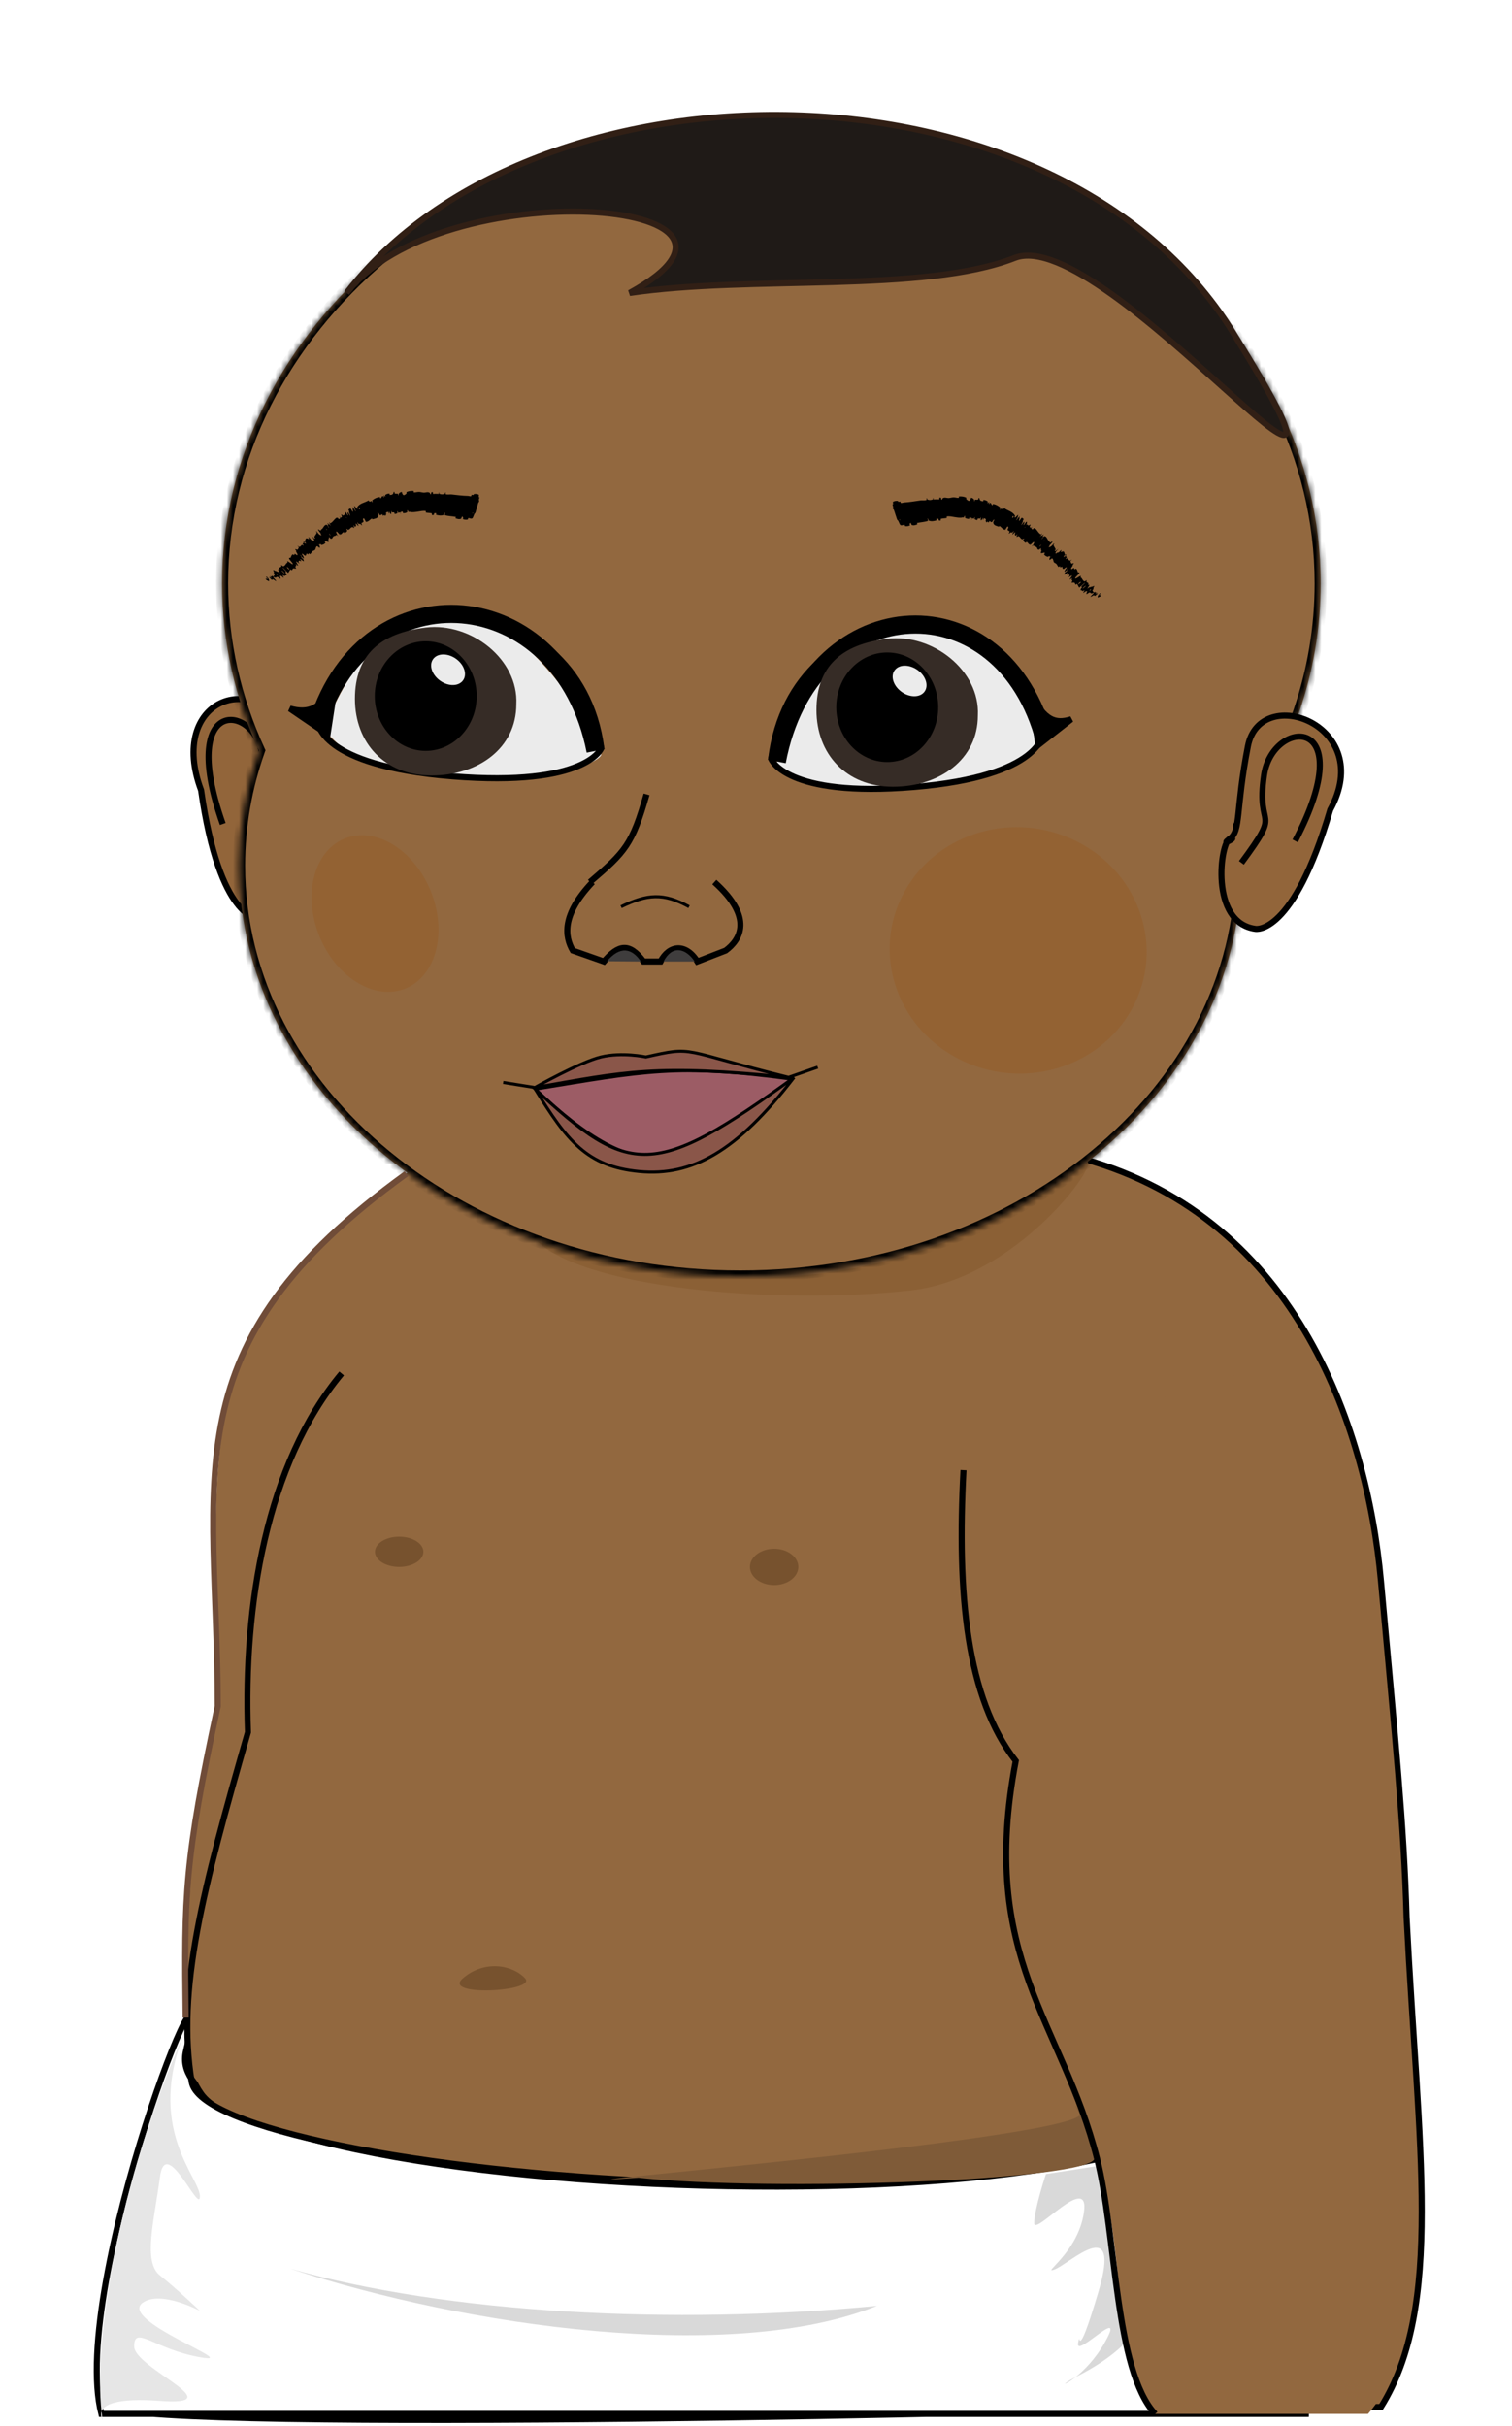 <svg width="250" height="401" viewBox="0 0 250 401" fill="none" xmlns="http://www.w3.org/2000/svg">
<path d="M228.334 261.328C225.977 235.336 213.826 200.212 177.419 191.104L162.805 187L79.832 191.104L77.004 192.928C77.004 192.928 56.261 197.488 50.132 218.008C44.003 238.528 42.589 277.288 42.589 277.288C38.346 300.544 19.235 391.03 18.074 397.861C26.548 402.266 181.419 398.626 193.448 397.861H222.111H228.334C238.706 381.256 234.522 355.26 232.577 316.96C232.145 301.542 230.691 287.32 228.334 261.328Z" fill="#92683F" stroke="black"/>
<path d="M179.7 192C177.464 191.875 145.51 224.972 88.2 204.5C95.32 212.928 128.195 215.788 150.607 213.292C168.141 211.34 181.936 192.125 179.7 192Z" fill="#8B6035"/>
<path d="M42.5 219C54.5 199 72.5 191 72.5 191L85.246 199.695L32.278 346.695C29.5 332.5 31.201 300.295 35 287C38.8 273.705 30.5 239 42.5 219Z" fill="#92683F"/>
<path d="M16.758 399C11.342 377.737 36.937 313.073 30.749 339.064C24.561 365.056 207.438 371.092 202.771 342.725C198.104 314.358 217.359 360.901 215.923 399H16.758Z" fill="white" stroke="black"/>
<path d="M40.996 282.898C40.979 268.654 38.215 248.674 50.68 225.112L192.129 227.681C208.123 258.5 201.153 270.913 201.153 278.189C218.619 344.536 228.116 345.82 201.153 352.669C149.145 368.506 43.183 359.089 33.686 345.82C24.189 332.551 41.013 297.142 40.996 282.898Z" fill="#92683F"/>
<path d="M56.49 227.027C43.995 242.008 40.237 265.514 40.996 286.322C33.499 312.433 29.188 328.698 31.687 344.108C34.187 359.517 179.633 372.787 214.12 344.108" stroke="black"/>
<path d="M76.531 327C80.131 323.91 84.759 324.793 86.816 327C88.873 329.207 72.932 330.09 76.531 327Z" fill="#77522E"/>
<g filter="url(#filter0_f_324_2468)">
<ellipse cx="66" cy="256.5" rx="4" ry="2.5" fill="#77522E"/>
</g>
<g filter="url(#filter1_f_324_2468)">
<ellipse cx="128" cy="259" rx="4" ry="3" fill="#77522E"/>
</g>
<path d="M171 367.462C171 365.209 172.935 359.352 172.935 359.352L181.645 358L186 387.288C186 387.288 183.581 389.991 178.258 392.695C178.119 392.765 177.988 392.833 177.864 392.898C175.143 394.325 175.961 394.409 177.864 392.898C179.196 391.84 181.06 389.999 182.613 387.288C186.484 380.529 177.774 389.991 178.258 387.288C178.742 384.584 177.775 391.793 181.645 378.727C185.516 365.66 176.806 374.221 174.387 375.122C171.968 376.023 178.258 372.419 179.226 365.66C180.193 358.901 171 369.715 171 367.462Z" fill="#D9D9D9"/>
<path d="M178.603 349.194C178.682 349.316 178.673 349.441 178.581 349.569C179.529 351.474 181 354.682 181 356.687C181 360.434 127.332 362.311 105.577 359.965C79.171 361.773 175.504 353.875 178.581 349.569C177.758 347.913 177.329 347.24 178.603 349.194Z" fill="#7F5B38"/>
<path d="M16.784 398.591C15.512 387.331 19.209 361.354 30.7 335.5C23.849 351.738 33.055 359.887 33.055 363.042C33.055 366.197 27.383 352.676 26.437 359.887C25.491 367.099 23.601 373.859 26.437 376.113C29.273 378.366 33.055 381.972 33.055 381.972C33.055 381.972 26.603 378.504 23.601 380.62C19.402 383.579 40.619 390.986 33.055 389.634C25.491 388.282 22.183 384.225 22.183 387.831C22.183 391.437 38.728 397.746 26.437 396.845C19.15 396.311 17.18 397.519 16.784 398.591C16.841 399.09 16.907 399.56 16.983 400C16.983 400 16.512 399.328 16.784 398.591Z" fill="#E6E6E6"/>
<path d="M215.726 398C217.592 382.545 209.471 347.435 204.997 338C208.641 354.331 211.061 361.636 209.195 365.273C207.33 368.909 203.17 371.182 202.198 373.455C201.226 375.727 208.729 370.273 211.061 373.455C213.394 376.636 209.195 378.909 209.195 378.909C209.195 378.909 203.131 379.364 199.866 383C196.601 386.636 209.195 380.727 209.195 385.273C209.195 389.818 207.796 388 202.198 392.091C196.601 396.182 206.397 393 203.598 394.591C200.799 396.182 198 398 198 398H215.726Z" fill="#D1D1D1"/>
<path d="M48 375C73.901 382.408 111.234 384.378 145 381.146C120.981 390.804 77.199 384.631 48 375Z" fill="#D9D9D9"/>
<path d="M169.658 286.984C161.04 271.718 159.927 261.114 161.741 240.312L214.831 224C225.46 261.563 230.691 282.216 230.665 320.062C230.665 361.75 239.127 383.717 226.2 399H190.7C183.004 385.735 187.066 376.25 180.835 354.047C173.086 326.435 165.24 311.585 169.658 286.984Z" fill="#92683F"/>
<path d="M159.302 243C158.226 263.505 159.783 280.64 167.947 291.07C161.704 323.721 175.631 334.151 181.395 356.826C184.622 369.523 184.276 391.744 191 399" stroke="black"/>
<path d="M33.245 130.611C27.677 115.74 42.24 110.02 48.236 122.031L51.663 139.762C51.663 146.626 50.378 151.773 42.668 151.773C42.668 151.773 36.338 152.163 33.245 130.611Z" fill="#92653A" stroke="black"/>
<path d="M36.831 136.197C28.932 113.78 43.472 116.522 43.495 126.128C43.517 135.734 39.576 130.714 45.118 140.982" stroke="black"/>
<mask id="path-19-inside-1_324_2468" fill="white">
<path d="M127.542 19.897C177.702 19.897 218.366 54.161 218.366 96.428C218.366 111.151 213.43 124.901 204.88 136.572C205.128 138.711 205.257 140.879 205.257 143.072C205.257 180.587 168.157 211 122.392 211C76.627 211 39.527 180.587 39.527 143.072C39.527 136.471 40.677 130.091 42.819 124.057C38.88 115.487 36.719 106.171 36.719 96.428C36.719 54.161 77.382 19.897 127.542 19.897Z"/>
</mask>
<path d="M127.542 19.897C177.702 19.897 218.366 54.161 218.366 96.428C218.366 111.151 213.43 124.901 204.88 136.572C205.128 138.711 205.257 140.879 205.257 143.072C205.257 180.587 168.157 211 122.392 211C76.627 211 39.527 180.587 39.527 143.072C39.527 136.471 40.677 130.091 42.819 124.057C38.88 115.487 36.719 106.171 36.719 96.428C36.719 54.161 77.382 19.897 127.542 19.897Z" fill="#92683F"/>
<path d="M127.542 19.897V18.897V19.897ZM218.366 96.428H219.366V96.428L218.366 96.428ZM204.88 136.572L204.073 135.981L203.841 136.297L203.886 136.687L204.88 136.572ZM205.257 143.072H206.257V143.072L205.257 143.072ZM122.392 211V212V211ZM39.527 143.072L38.527 143.072V143.072H39.527ZM42.819 124.057L43.762 124.392L43.898 124.009L43.728 123.64L42.819 124.057ZM36.719 96.428L35.719 96.428V96.428H36.719ZM127.542 19.897V20.897C177.317 20.897 217.366 54.867 217.366 96.428L218.366 96.428L219.366 96.428C219.366 53.456 178.087 18.897 127.542 18.897V19.897ZM218.366 96.428H217.366C217.366 110.92 212.509 124.466 204.073 135.981L204.88 136.572L205.686 137.163C214.351 125.336 219.366 111.382 219.366 96.428H218.366ZM204.88 136.572L203.886 136.687C204.13 138.789 204.257 140.919 204.257 143.072L205.257 143.072L206.257 143.072C206.257 140.84 206.125 138.634 205.873 136.457L204.88 136.572ZM205.257 143.072H204.257C204.257 179.858 167.8 210 122.392 210V211V212C168.515 212 206.257 181.316 206.257 143.072H205.257ZM122.392 211V210C76.985 210 40.527 179.858 40.527 143.072H39.527H38.527C38.527 181.316 76.27 212 122.392 212V211ZM39.527 143.072L40.527 143.072C40.527 136.589 41.657 130.322 43.762 124.392L42.819 124.057L41.877 123.723C39.698 129.861 38.527 136.354 38.527 143.072L39.527 143.072ZM42.819 124.057L43.728 123.64C39.847 115.195 37.719 106.02 37.719 96.428H36.719H35.719C35.719 106.321 37.914 115.78 41.911 124.475L42.819 124.057ZM36.719 96.428L37.719 96.428C37.719 54.867 77.767 20.897 127.542 20.897V19.897V18.897C76.997 18.897 35.719 53.456 35.719 96.428L36.719 96.428Z" fill="black" mask="url(#path-19-inside-1_324_2468)"/>
<path d="M102.693 149.874C107.05 147.774 109.681 147.545 113.928 149.874" stroke="black" stroke-width="0.5"/>
<path d="M203.816 54.864C174.849 8.144 88.156 8.209 57.318 48.427C72.77 28.357 132.66 32.751 104.097 48.427C124.017 45.452 152.786 48.524 167.767 42.637C182.748 36.75 232.782 101.584 203.816 54.864Z" fill="#1F1A17" stroke="#311F15"/>
<path d="M172.009 122.058C150.176 76.145 127.533 124.475 128.47 126.408C129.406 128.341 139.209 131.398 150.913 129.948C162.617 128.498 167.973 127.229 172.009 122.058Z" fill="#EBEBEB"/>
<path d="M53.536 120.456C73.198 73.846 100.169 123.348 99.386 124.841C98.603 126.334 90.302 129.337 76.475 128.64C62.649 127.944 57.785 125.669 53.536 120.456Z" fill="#EBEBEB"/>
<path d="M172.449 121.141C168.259 95.736 130.933 97.525 127.505 125.435C127.505 125.435 129.79 131.876 151.12 130.087C172.449 128.298 172.449 121.141 172.449 121.141Z" stroke="black"/>
<path d="M219.949 133.849C227.603 119.872 208.393 112.821 206.338 123.335C204.284 133.849 205.22 137.283 203.347 138.641C201.799 139.074 199.938 152.5 207.573 153.537C207.573 153.537 213.785 154.775 219.949 133.849Z" fill="#92653A"/>
<path d="M203.347 138.641C201.799 139.074 199.938 152.5 207.573 153.537C207.573 153.537 213.785 154.775 219.949 133.849C227.603 119.872 208.393 112.821 206.338 123.335C204.284 133.849 205.22 137.283 203.347 138.641ZM203.347 138.641C204.896 138.209 201.475 140 203.347 138.641Z" stroke="black"/>
<path d="M128.442 125.872C133.799 97.636 164.795 95.491 172.449 121.226" stroke="black" stroke-width="3"/>
<path d="M177.13 118.886C174.418 119.751 172.696 118.956 170.576 115.004L171.668 123.155L177.13 118.886Z" fill="black" stroke="black"/>
<path d="M52.599 119.381C56.963 93.975 95.845 95.765 99.415 123.675C99.415 123.675 97.035 130.116 74.817 128.327C52.599 126.537 52.599 119.381 52.599 119.381Z" stroke="black"/>
<path d="M98.479 124.112C92.894 95.875 60.578 93.731 52.599 119.465" stroke="black" stroke-width="3"/>
<path d="M58.685 115.508C58.685 122.761 63.569 128.188 71.326 128.188C79.082 128.188 85.371 123.667 85.371 116.414C85.748 108.978 77.88 102.828 70.389 103.734C62.899 104.64 58.685 108.255 58.685 115.508Z" fill="#362C26"/>
<ellipse cx="8.427" cy="9.057" rx="8.427" ry="9.057" transform="matrix(-1 0 0 1 78.816 105.998)" fill="black"/>
<path d="M47.917 117.125C51.017 117.99 52.985 117.196 55.408 113.244L54.16 121.395L47.917 117.125Z" fill="black" stroke="black"/>
<ellipse cx="2.264" cy="3.018" rx="2.264" ry="3.018" transform="matrix(-0.742 0.67 0.742 0.67 73.524 107.167)" fill="#EBEBEB"/>
<path d="M134.996 117.359C134.996 124.612 139.879 130.039 147.636 130.039C155.393 130.039 161.681 125.518 161.681 118.265C162.058 110.829 154.19 104.679 146.7 105.585C139.209 106.491 134.996 110.106 134.996 117.359Z" fill="#362C26"/>
<ellipse cx="8.427" cy="9.057" rx="8.427" ry="9.057" transform="matrix(-1 0 0 1 155.127 107.849)" fill="black"/>
<ellipse cx="2.264" cy="3.018" rx="2.264" ry="3.018" transform="matrix(-0.742 0.67 0.742 0.67 149.834 109.018)" fill="#EBEBEB"/>
<path d="M147.673 82.942C147.871 82.806 148.179 82.778 148.423 82.799C148.499 82.805 148.506 82.942 148.561 82.952C148.668 82.972 148.736 82.882 148.847 82.911C148.884 82.921 148.909 83.133 148.946 83.14C149.149 83.173 149.296 83.07 149.485 83.059C150.411 83.005 151.297 82.838 152.207 82.715C152.513 82.673 152.916 82.776 153.202 82.63C153.235 82.613 153.176 82.437 153.179 82.421C153.238 82.171 153.279 82.542 153.358 82.576C153.679 82.708 153.99 82.666 154.244 82.548C154.352 82.498 154.174 82.157 154.325 82.34C154.335 82.352 154.34 82.549 154.375 82.565C154.452 82.599 154.583 82.541 154.641 82.547C154.753 82.56 154.771 82.555 154.872 82.542C155.011 82.525 155.189 82.597 155.33 82.532C155.36 82.518 155.291 82.325 155.336 82.284C155.383 82.244 155.518 82.243 155.571 82.284C155.622 82.325 155.623 82.484 155.635 82.519C155.739 82.813 155.843 82.375 155.862 82.362C156.212 82.142 156.546 82.352 156.893 82.326C157.156 82.306 157.432 82.211 157.683 82.213C157.985 82.216 158.24 82.32 158.529 82.303C158.56 82.301 158.525 82.065 158.563 82.063C158.965 82.037 159.37 82.078 159.757 82.263C159.796 82.282 159.731 82.485 159.768 82.516C160.002 82.702 160.326 83.143 160.568 82.264C160.73 82.317 160.927 82.378 161.048 82.579C161.125 82.707 161.003 82.918 161.131 82.839C161.159 82.821 161.154 82.621 161.196 82.61C161.371 82.562 161.54 82.655 161.72 82.583C161.757 82.568 161.779 82.392 161.794 82.362C161.919 82.122 161.975 82.567 161.997 82.602C162.169 82.871 162.342 82.814 162.542 82.865C162.589 82.877 162.586 82.632 162.632 82.635C162.876 82.656 163.111 82.735 163.31 82.898C163.354 82.934 163.255 83.118 163.273 83.145C163.353 83.264 163.478 82.902 163.557 83.01C163.574 83.032 163.515 83.196 163.513 83.215C163.491 83.519 163.661 83.128 163.679 83.123C163.913 83.059 163.906 83.519 164.108 83.519C164.133 83.518 164.15 83.293 164.216 83.305C164.658 83.385 165.075 83.601 165.413 83.926C165.466 83.977 165.359 84.111 165.356 84.132C165.3 84.451 165.501 84.074 165.528 84.068C165.736 84.029 165.736 84.417 166.046 83.999C166.646 84.453 167.431 84.527 167.842 85.274C167.848 85.283 167.732 85.459 167.743 85.476C167.873 85.683 167.995 85.378 168.32 85.105C168.402 85.037 168.259 85.509 168.25 85.544C168.215 85.675 168.027 85.926 168.025 85.954C168.009 86.173 168.515 85.275 168.634 85.344C168.636 85.348 168.525 85.502 168.525 85.524C168.525 85.593 168.594 85.546 168.59 85.62C168.582 85.791 168.344 86.233 168.594 86.043C168.627 86.019 168.911 85.507 168.998 85.593C169.032 85.627 169.217 85.73 169.247 85.794C169.277 85.858 169.142 85.995 169.141 86.004C169.142 86.299 169.036 86.355 168.903 86.708C168.771 87.059 169.226 86.31 169.306 86.245C169.386 86.18 169.373 86.417 169.358 86.492C169.343 86.568 169.247 86.648 169.246 86.696C169.242 87.009 169.547 86.373 169.67 86.288C169.96 86.084 169.683 86.681 169.744 86.799C169.761 86.831 169.822 86.694 169.853 86.698C169.976 86.717 169.917 86.923 170.129 86.843C170.163 86.83 170.473 86.569 170.365 86.844C170.349 86.883 170.234 87 170.253 87.058C170.281 87.144 170.367 87.248 170.463 87.25C170.533 87.251 170.634 86.995 170.646 87.106C170.65 87.154 170.512 87.247 170.526 87.327C170.541 87.407 170.666 87.489 170.715 87.518C170.764 87.547 170.859 87.366 170.87 87.357C170.939 87.311 171.086 87.298 171.094 87.304C171.511 87.581 171.671 88.135 172.111 88.342C172.146 88.359 172.26 88.177 172.266 88.177C172.424 88.189 171.989 88.568 171.941 88.772C172.202 88.427 172.194 88.521 172.295 88.542C172.344 88.552 172.431 88.406 172.445 88.395C172.657 88.239 172.486 88.524 172.452 88.583C172.33 88.803 172.551 88.606 172.47 88.753C172.389 88.899 172.182 89.044 172.252 89.098C172.369 88.994 172.575 88.638 172.669 88.631C173.027 88.602 173.172 89.14 173.305 89.298C173.437 89.454 173.505 89.476 173.558 89.596C173.653 89.813 173.792 89.535 173.984 89.521C174.172 89.503 173.635 90.016 173.544 90.148C173.452 90.279 173.575 90.169 173.534 90.25C173.493 90.33 173.386 90.379 173.403 90.438C173.42 90.497 173.716 90.382 173.841 90.27C174.106 90.034 174.302 89.715 174.322 89.907C174.323 89.918 174.174 90.045 174.184 90.081C174.269 90.358 174.456 90.541 174.553 90.81C174.566 90.847 174.396 90.985 174.402 91.009C174.463 91.253 174.657 90.936 175.015 90.715C174.629 91.093 174.449 91.376 174.559 91.483C174.625 91.548 174.775 91.365 174.932 91.286C174.98 91.262 174.917 91.425 175.002 91.353C175.28 91.117 175.512 90.778 175.519 91.008C175.519 91.018 175.367 91.147 175.376 91.172C175.438 91.339 175.713 91.078 175.871 91.166C175.995 91.235 176.011 91.571 176.098 91.709C175.674 92.142 175.871 92.14 176.205 91.883C176.263 91.964 176.356 92.022 176.384 92.13C176.393 92.167 176.254 92.277 176.244 92.293C176.08 92.549 176.397 92.291 176.423 92.295C176.698 92.349 176.614 92.702 176.987 92.65C177.001 92.648 177.309 92.362 177.134 92.621C177.121 92.639 176.932 92.72 176.997 92.806C177.062 92.893 177.041 93.195 177.279 93.159C177.337 93.151 177.643 92.975 177.501 93.212C177.481 93.244 177.388 93.321 177.349 93.378C177.226 93.558 177.548 93.279 177.324 93.568C177.101 93.857 176.98 94.121 177.26 94.053C177.269 94.052 177.536 93.843 177.564 93.88C177.609 93.939 177.63 94.063 177.685 94.118C177.712 94.144 177.847 93.982 177.854 93.984C178.11 94.082 178.106 94.35 178.221 94.591C178.242 94.636 178.545 94.54 178.443 94.763C178.332 95.006 177.508 95.631 177.846 95.634C177.982 95.636 179.022 94.838 178.642 95.424C178.989 95.554 178.955 96.029 179.346 96.105C179.364 96.109 179.665 95.899 179.685 95.928C179.714 95.972 179.606 96.107 179.623 96.142C179.688 96.292 179.892 96.301 179.976 96.428C180.008 96.477 179.863 96.579 179.902 96.637C179.94 96.694 180.144 96.574 180.122 96.719C180.105 96.828 179.798 97.195 179.819 97.302C180.171 96.995 180.206 97.049 180.375 97.054C180.408 97.055 180.514 96.93 180.536 96.924C180.627 96.901 180.552 97.02 180.648 96.99C180.671 96.983 180.791 96.878 180.816 96.866C181.04 96.764 180.84 97.082 180.806 97.137C180.675 97.348 180.853 97.236 180.819 97.339C180.785 97.442 180.643 97.457 180.643 97.543C180.642 97.721 180.775 97.833 180.859 97.941C180.893 97.984 181.03 97.816 181.038 97.819C181.153 97.869 181.057 98.104 181.42 97.874C180.642 98.651 181.545 97.856 181.486 98.124C181.481 98.145 181.098 98.496 181.009 98.509C180.919 98.521 180.993 98.359 180.858 98.385C180.827 98.391 180.399 98.639 180.369 98.649C180.131 98.726 180.707 98.208 180.736 98.176C181.044 97.83 180.575 98.089 180.529 98.091C180.315 98.098 180.323 97.941 180.16 97.935C180.055 97.931 179.668 98.26 179.643 98.208C179.559 98.034 180.041 97.51 179.459 97.779C179.335 97.837 178.945 98.234 179.179 97.839C179.194 97.814 179.423 97.471 179.194 97.593C179.165 97.609 179.044 97.717 179.028 97.718C178.918 97.727 178.984 97.608 178.89 97.595C178.796 97.582 178.67 97.579 178.656 97.481C178.647 97.423 178.83 97.174 178.869 97.108C178.982 96.916 178.675 97.096 178.839 96.893C179.003 96.689 179.35 96.487 179.401 96.293C179.086 96.572 178.759 96.854 178.441 97.132C178.294 96.946 178.239 96.684 178.058 96.513C178.035 96.493 177.889 96.668 177.861 96.65C177.742 96.573 177.78 96.376 177.638 96.317C177.527 96.271 177.271 96.346 177.15 96.305C177.456 95.927 177.223 95.916 177.173 95.799C177.155 95.758 177.251 95.672 177.261 95.622C177.297 95.433 177.023 95.763 176.953 95.786C176.654 95.885 177.35 95.22 177.219 95.116C177.212 95.111 176.768 95.387 176.735 95.398C176.521 95.475 176.854 95.265 176.842 95.197C176.82 95.074 176.859 94.936 176.666 94.952C176.609 94.957 176.32 95.117 176.451 94.897C176.468 94.868 176.594 94.754 176.596 94.742C176.624 94.532 176.238 94.9 176.057 94.971C175.876 95.043 176.061 94.706 176.12 94.615C176.275 94.381 176.237 94.567 176.259 94.551C176.516 94.356 176.418 94.334 176.393 94.27C176.761 93.899 176.676 93.856 176.365 94.204C176.331 94.242 176.401 94.244 176.393 94.27C175.986 94.586 175.872 94.563 176.139 94.152C176.264 93.958 176.486 93.811 176.307 93.766C176.226 93.744 175.989 94.016 175.874 94.04C175.613 94.093 175.72 93.725 175.578 93.657C175.527 93.633 175.424 93.809 175.385 93.797C175.278 93.766 175.323 93.602 175.201 93.588C175.19 93.586 175.06 93.748 175.036 93.728C174.859 93.586 174.814 93.356 174.648 93.19C174.565 93.106 174.337 93.043 174.267 92.944C174.144 92.773 174.167 92.382 173.99 92.315C173.875 92.271 173.752 92.439 173.621 92.508C173.368 92.643 173.581 92.176 173.616 92.105C173.617 92.103 173.721 92.133 173.755 92.02C173.883 91.839 173.617 92.105 173.616 92.105C173.638 92.059 173.522 91.888 173.466 91.891C173.436 91.892 173.312 92.044 173.299 92.042C172.985 91.99 172.758 91.852 172.624 91.61C172.623 91.604 172.774 91.446 172.77 91.433C172.721 91.26 172.472 91.396 172.274 91.433C172.072 91.467 172.032 91.362 172.22 91.029C172.116 91.001 172.12 90.786 172.125 90.658C172.131 90.53 171.846 90.847 171.836 90.848C171.498 90.915 171.562 90.65 171.418 90.481C171.352 90.402 171.143 90.31 171.025 90.274C170.931 90.246 170.951 90.134 170.846 90.132C170.832 90.131 170.722 90.286 170.715 90.289C170.501 90.408 170.825 90.075 170.862 89.998C170.996 89.72 171.061 89.567 170.88 89.604C170.838 89.612 170.363 90.087 170.301 90.088C170.221 90.088 170.387 89.914 170.299 89.919C170.291 89.919 170.202 90.036 170.174 90.006C170.042 89.868 169.92 89.667 169.751 89.559C169.729 89.544 169.617 89.752 169.582 89.733C169.417 89.644 169.263 89.52 169.184 89.329C169.165 89.281 169.283 89.164 169.304 89.119C169.429 88.847 169.111 89.144 169.095 89.143C168.705 89.118 168.719 88.657 168.343 88.627C168.321 88.625 167.958 88.933 168.12 88.57C168.131 88.546 168.299 88.175 168.102 88.376C168.09 88.388 168.01 88.582 167.965 88.528C167.92 88.474 167.755 88.532 167.8 88.292C167.814 88.216 167.969 87.839 167.726 88.064C167.709 88.079 167.217 88.625 167.439 88.176C167.476 88.103 167.758 87.657 167.53 87.834C167.486 87.869 167.455 87.988 167.373 88.024C167.249 88.081 167.232 87.906 167.027 88.058C166.991 88.085 166.749 88.357 166.836 88.094C166.85 88.053 166.954 87.909 166.937 87.877C166.859 87.722 166.67 87.75 166.603 87.573C166.578 87.511 166.74 87.275 166.729 87.182C166.718 87.088 166.657 86.972 166.545 87.059C166.432 87.146 166.272 87.575 166.18 87.567C165.781 87.533 165.593 87.141 165.275 86.95C165.229 86.921 165.201 87.088 165.128 87.057C164.856 86.944 164.354 86.896 164.244 86.484C164.156 86.153 164.471 86.05 164.365 85.888C164.312 85.81 164.049 86.274 164.028 86.284C163.806 86.381 163.774 86.122 163.599 86.137C163.563 86.14 163.524 86.353 163.494 86.354C163.394 86.359 163.331 86.237 163.241 86.227C163.201 86.222 163.158 86.38 163.127 86.357C163.053 86.304 163.001 86.216 162.963 86.044C162.96 86.029 163.069 85.85 163.008 85.823C162.912 85.782 162.821 85.599 162.661 85.717C162.613 85.752 162.514 86.112 162.506 85.843C162.504 85.787 162.639 85.359 162.452 85.71C162.419 85.768 162.147 86.237 162.158 85.893C162.16 85.803 162.197 85.434 162.141 85.48C162.133 85.488 162.11 85.688 162.07 85.699C161.932 85.734 161.806 85.684 161.667 85.719C161.629 85.728 161.637 85.942 161.584 85.95C161.437 85.973 161.278 85.889 161.154 85.802C161.109 85.769 161.173 85.606 161.172 85.587C161.165 85.277 161.06 85.675 161.037 85.696C160.893 85.817 160.832 85.613 160.712 85.647C160.679 85.656 160.673 85.853 160.665 85.869C160.578 86.029 160.674 85.688 160.639 85.644C160.541 85.519 160.412 85.519 160.294 85.53C160.25 85.535 160.272 85.766 160.234 85.767C160.008 85.781 159.781 85.739 159.571 85.599C159.531 85.572 159.569 85.399 159.563 85.359C159.52 85.076 159.408 85.451 159.386 85.486C159.286 85.646 159.259 85.49 159.176 85.516C158.775 85.641 158.294 85.537 157.91 85.486C157.418 85.421 157.009 85.283 156.537 85.373C156.507 85.379 156.562 85.607 156.536 85.615C156.208 85.705 155.863 85.657 155.536 85.774C155.509 85.783 155.582 85.995 155.54 86.017C155.455 86.064 155.338 86.07 155.235 86.016C155.184 85.99 155.214 85.793 155.163 85.771C155.044 85.719 154.929 85.723 154.826 85.777C154.783 85.8 154.892 86.01 154.833 86.023C154.431 86.118 154.037 86.238 153.56 86.047C153.527 86.034 153.4 85.593 153.358 85.692C153.382 85.817 153.416 85.963 153.444 86.096C152.858 86.306 152.221 86.308 151.614 86.454C151.588 86.46 151.698 86.681 151.649 86.695C151.365 86.772 151.099 86.92 150.743 86.776C150.708 86.763 150.598 86.35 150.531 86.438C150.519 86.454 150.407 86.548 150.401 86.647C150.401 86.662 150.483 86.845 150.444 86.863C150.213 86.967 149.937 87.007 149.664 86.969C149.619 86.962 149.594 86.747 149.562 86.741C149.33 86.698 149.167 86.922 148.914 86.804C148.745 86.725 148.674 86.361 148.489 86.043C148.463 85.998 148.38 86.018 148.308 85.82C148.125 85.324 147.978 84.763 147.779 84.236C147.736 84.122 147.668 84.284 147.638 83.984C147.637 83.964 147.686 83.844 147.673 83.743C147.665 83.674 147.571 83.48 147.571 83.387C147.571 83.294 147.66 83.453 147.674 83.339C147.687 83.224 147.588 83.001 147.673 82.942ZM172.145 90.085C172.22 89.881 171.731 90.447 171.906 90.361C171.915 90.356 172.141 90.095 172.145 90.085ZM178.655 96.303C178.831 96.007 178.427 96.284 178.286 96.507C178.145 96.731 178.601 96.393 178.655 96.303ZM179.507 96.889C179.625 96.63 178.823 97.324 179.064 97.272C179.078 97.269 179.501 96.904 179.507 96.889ZM148.775 85.838C148.771 85.828 148.71 85.839 148.712 85.848C148.757 86.084 148.878 86.063 148.775 85.838ZM180.379 97.478C180.464 97.357 180.273 97.39 180.168 97.541C180.083 97.662 180.274 97.629 180.379 97.478ZM169.542 87.103C169.548 87.093 169.517 87.061 169.483 87.113C169.372 87.283 169.453 87.269 169.542 87.103ZM181.514 98.768C181.376 98.546 181.938 97.856 182.047 98.135C182.067 98.185 181.763 98.233 181.746 98.334C181.714 98.517 182.183 98.22 182.039 98.505C182.012 98.556 181.52 98.782 181.513 98.769C181.513 98.769 181.514 98.768 181.514 98.768ZM172.691 89.37C172.696 89.362 172.656 89.316 172.649 89.323C172.472 89.484 172.551 89.575 172.691 89.37ZM167.601 85.375C167.608 85.355 167.495 85.271 167.48 85.285C167.232 85.592 167.46 85.762 167.601 85.375ZM176.088 91.722C176.303 91.597 176.378 91.631 176.205 91.882C176.17 91.825 176.126 91.779 176.088 91.722Z" fill="black"/>
<path d="M79.143 81.773C78.942 81.647 78.637 81.633 78.397 81.665C78.321 81.674 78.32 81.812 78.266 81.824C78.163 81.849 78.091 81.761 77.983 81.796C77.947 81.808 77.93 82.02 77.893 82.028C77.695 82.07 77.544 81.974 77.358 81.971C76.442 81.957 75.563 81.824 74.658 81.731C74.361 81.7 73.961 81.814 73.675 81.676C73.642 81.66 73.697 81.483 73.693 81.466C73.629 81.218 73.597 81.591 73.519 81.626C73.213 81.769 72.899 81.732 72.647 81.62C72.539 81.572 72.709 81.228 72.563 81.414C72.553 81.426 72.551 81.624 72.517 81.64C72.44 81.675 72.313 81.621 72.257 81.628C72.147 81.643 72.129 81.639 72.029 81.627C71.891 81.612 71.716 81.687 71.576 81.625C71.546 81.611 71.613 81.417 71.567 81.377C71.521 81.337 71.386 81.337 71.336 81.379C71.286 81.421 71.287 81.58 71.275 81.615C71.176 81.91 71.072 81.474 71.052 81.461C70.707 81.245 70.373 81.457 70.037 81.431C69.778 81.411 69.505 81.316 69.258 81.316C68.966 81.318 68.71 81.42 68.426 81.398C68.396 81.396 68.434 81.16 68.397 81.158C68.004 81.127 67.606 81.159 67.221 81.334C67.183 81.352 67.241 81.556 67.204 81.587C66.971 81.766 66.635 82.197 66.425 81.309C66.264 81.357 66.069 81.411 65.943 81.606C65.862 81.732 65.975 81.947 65.852 81.863C65.824 81.844 65.837 81.644 65.796 81.631C65.626 81.577 65.456 81.661 65.282 81.581C65.247 81.564 65.233 81.388 65.219 81.357C65.106 81.112 65.032 81.553 65.009 81.588C64.826 81.848 64.66 81.782 64.461 81.821C64.415 81.831 64.43 81.587 64.384 81.587C64.146 81.594 63.906 81.66 63.702 81.81C63.657 81.844 63.744 82.033 63.725 82.059C63.641 82.172 63.538 81.803 63.454 81.906C63.437 81.927 63.486 82.094 63.486 82.114C63.491 82.419 63.347 82.017 63.329 82.011C63.103 81.932 63.08 82.392 62.879 82.378C62.854 82.376 62.851 82.151 62.786 82.158C62.354 82.205 61.914 82.394 61.566 82.69C61.511 82.735 61.607 82.878 61.609 82.899C61.642 83.221 61.471 82.83 61.445 82.822C61.246 82.765 61.212 83.154 60.935 82.713C60.314 83.116 59.53 83.125 59.064 83.833C59.058 83.842 59.159 84.026 59.146 84.042C58.998 84.239 58.9 83.926 58.602 83.625C58.526 83.55 58.632 84.032 58.638 84.068C58.662 84.2 58.828 84.466 58.829 84.494C58.828 84.713 58.398 83.776 58.278 83.834C58.275 83.837 58.373 84 58.371 84.022C58.366 84.09 58.302 84.037 58.3 84.111C58.297 84.281 58.494 84.742 58.26 84.532C58.23 84.505 57.99 83.971 57.895 84.05C57.858 84.082 57.662 84.17 57.628 84.23C57.594 84.29 57.716 84.44 57.716 84.449C57.694 84.741 57.794 84.806 57.897 85.168C58.001 85.528 57.611 84.743 57.537 84.671C57.464 84.6 57.459 84.835 57.469 84.911C57.478 84.987 57.565 85.076 57.563 85.124C57.544 85.434 57.293 84.775 57.178 84.679C56.906 84.452 57.129 85.071 57.057 85.184C57.038 85.215 56.988 85.073 56.956 85.075C56.831 85.084 56.871 85.294 56.671 85.195C56.638 85.178 56.354 84.891 56.44 85.173C56.452 85.213 56.556 85.34 56.534 85.395C56.5 85.478 56.408 85.573 56.314 85.566C56.245 85.56 56.165 85.297 56.145 85.405C56.137 85.453 56.267 85.557 56.245 85.636C56.223 85.715 56.09 85.787 56.037 85.813C55.985 85.838 55.907 85.649 55.895 85.64C55.831 85.588 55.683 85.563 55.675 85.569C55.245 85.804 55.044 86.338 54.583 86.511C54.547 86.524 54.449 86.333 54.442 86.333C54.287 86.33 54.686 86.745 54.719 86.952C54.488 86.585 54.488 86.68 54.387 86.69C54.338 86.695 54.264 86.543 54.251 86.531C54.054 86.357 54.202 86.654 54.23 86.716C54.335 86.945 54.131 86.73 54.201 86.883C54.27 87.034 54.463 87.198 54.39 87.244C54.282 87.13 54.106 86.759 54.014 86.743C53.667 86.679 53.459 87.216 53.324 87.354C53.183 87.496 53.114 87.511 53.054 87.625C52.944 87.831 52.828 87.543 52.641 87.511C52.452 87.479 52.945 88.035 53.025 88.174C53.105 88.312 52.991 88.193 53.025 88.277C53.058 88.36 53.163 88.418 53.139 88.476C53.116 88.534 52.828 88.396 52.713 88.275C52.469 88.018 52.297 87.685 52.264 87.873C52.262 87.884 52.4 88.023 52.387 88.057C52.283 88.324 52.086 88.487 51.971 88.744C51.956 88.78 52.113 88.932 52.106 88.954C52.028 89.19 51.862 88.857 51.521 88.61C51.875 89.018 52.029 89.316 51.908 89.416C51.835 89.477 51.701 89.282 51.549 89.191C51.504 89.163 51.554 89.33 51.476 89.251C51.219 88.992 51.014 88.637 50.99 88.863C50.99 88.873 51.131 89.014 51.12 89.038C51.047 89.198 50.795 88.915 50.633 88.987C50.505 89.044 50.465 89.376 50.37 89.504C50.759 89.969 50.559 89.954 50.245 89.671C50.179 89.749 50.079 89.802 50.045 89.905C50.033 89.941 50.162 90.062 50.171 90.079C50.315 90.347 50.021 90.063 49.994 90.065C49.719 90.094 49.776 90.451 49.411 90.367C49.398 90.364 49.114 90.053 49.269 90.325C49.28 90.343 49.461 90.441 49.391 90.52C49.321 90.6 49.32 90.9 49.08 90.85C49.023 90.838 48.729 90.641 48.854 90.887C48.871 90.92 48.958 91.004 48.992 91.064C49.101 91.253 48.802 90.949 49.003 91.254C49.203 91.559 49.304 91.832 49.031 91.74C49.023 91.737 48.774 91.508 48.743 91.542C48.695 91.597 48.665 91.718 48.606 91.767C48.579 91.79 48.456 91.619 48.449 91.62C48.187 91.697 48.181 91.954 48.037 92.194C48.01 92.24 47.718 92.119 47.803 92.348C47.896 92.598 48.667 93.287 48.332 93.261C48.198 93.252 47.224 92.374 47.559 92.986C47.204 93.087 47.211 93.554 46.808 93.606C46.79 93.609 46.506 93.376 46.484 93.403C46.453 93.445 46.549 93.587 46.531 93.621C46.455 93.763 46.252 93.755 46.16 93.875C46.124 93.921 46.261 94.034 46.218 94.088C46.176 94.142 45.983 94.006 45.994 94.151C46.003 94.261 46.282 94.65 46.254 94.754C45.926 94.421 45.887 94.472 45.719 94.463C45.687 94.461 45.59 94.328 45.569 94.321C45.48 94.29 45.546 94.414 45.454 94.377C45.431 94.368 45.32 94.254 45.295 94.24C45.082 94.12 45.251 94.456 45.283 94.513C45.398 94.732 45.229 94.607 45.255 94.712C45.282 94.817 45.422 94.844 45.416 94.929C45.404 95.105 45.264 95.206 45.173 95.306C45.136 95.346 45.012 95.168 45.003 95.17C44.886 95.211 44.964 95.452 44.621 95.195C45.338 96.029 44.498 95.167 44.537 95.437C44.541 95.459 44.895 95.838 44.984 95.857C45.072 95.877 45.01 95.71 45.142 95.747C45.173 95.755 45.58 96.036 45.609 96.049C45.84 96.144 45.304 95.583 45.278 95.549C44.997 95.181 45.444 95.476 45.49 95.481C45.701 95.506 45.705 95.35 45.867 95.357C45.972 95.361 46.332 95.719 46.361 95.669C46.459 95.501 46.018 94.942 46.576 95.257C46.695 95.324 47.054 95.749 46.85 95.339C46.837 95.313 46.634 94.954 46.852 95.094C46.88 95.112 46.992 95.229 47.008 95.232C47.117 95.249 47.059 95.126 47.153 95.121C47.248 95.116 47.373 95.124 47.394 95.028C47.406 94.971 47.243 94.709 47.209 94.64C47.11 94.44 47.402 94.644 47.254 94.43C47.105 94.214 46.776 93.984 46.74 93.789C47.032 94.091 47.336 94.397 47.631 94.7C47.788 94.531 47.872 94.264 48.06 94.114C48.084 94.095 48.216 94.281 48.246 94.266C48.369 94.2 48.345 94.002 48.49 93.955C48.603 93.919 48.851 94.015 48.973 93.985C48.697 93.585 48.929 93.594 48.987 93.482C49.007 93.442 48.919 93.349 48.912 93.299C48.892 93.108 49.139 93.457 49.207 93.486C49.5 93.606 48.862 92.885 48.997 92.795C49.004 92.79 49.424 93.102 49.456 93.116C49.662 93.211 49.348 92.973 49.364 92.907C49.394 92.787 49.366 92.648 49.555 92.681C49.611 92.691 49.886 92.874 49.772 92.644C49.757 92.614 49.641 92.491 49.639 92.479C49.626 92.269 49.982 92.666 50.156 92.752C50.33 92.84 50.171 92.49 50.118 92.395C49.983 92.149 50.007 92.337 49.986 92.319C49.746 92.104 49.845 92.091 49.874 92.029C49.537 91.63 49.624 91.596 49.906 91.967C49.937 92.007 49.868 92.003 49.874 92.029C50.252 92.379 50.37 92.363 50.139 91.929C50.031 91.726 49.822 91.56 50.004 91.529C50.086 91.515 50.301 91.805 50.412 91.838C50.666 91.915 50.587 91.541 50.731 91.487C50.784 91.467 50.873 91.65 50.913 91.642C51.02 91.621 50.988 91.455 51.109 91.451C51.12 91.451 51.237 91.622 51.261 91.605C51.444 91.482 51.513 91.253 51.694 91.098C51.782 91.023 52.011 90.982 52.087 90.89C52.22 90.732 52.225 90.343 52.405 90.294C52.523 90.259 52.632 90.435 52.758 90.515C53.001 90.669 52.831 90.183 52.802 90.11C52.801 90.107 52.693 90.13 52.669 90.014C52.557 89.822 52.8 90.11 52.802 90.11C52.783 90.062 52.91 89.904 52.964 89.912C52.994 89.916 53.105 90.077 53.118 90.076C53.431 90.054 53.66 89.942 53.814 89.711C53.816 89.705 53.679 89.535 53.684 89.523C53.75 89.352 53.989 89.507 54.184 89.56C54.379 89.613 54.426 89.512 54.265 89.166C54.369 89.148 54.381 88.936 54.385 88.809C54.389 88.682 54.645 89.021 54.656 89.024C54.98 89.123 54.945 88.849 55.106 88.691C55.182 88.615 55.389 88.548 55.508 88.523C55.602 88.504 55.591 88.392 55.694 88.399C55.708 88.4 55.804 88.563 55.811 88.567C56.012 88.705 55.718 88.345 55.688 88.266C55.578 87.978 55.522 87.823 55.702 87.873C55.743 87.885 56.177 88.397 56.239 88.403C56.32 88.409 56.169 88.222 56.258 88.234C56.265 88.234 56.344 88.359 56.376 88.331C56.521 88.203 56.651 88.019 56.825 87.927C56.848 87.915 56.943 88.131 56.978 88.116C57.143 88.046 57.314 87.931 57.41 87.746C57.433 87.7 57.326 87.573 57.309 87.527C57.209 87.244 57.499 87.569 57.515 87.569C57.898 87.581 57.914 87.126 58.299 87.124C58.321 87.124 58.66 87.46 58.527 87.086C58.518 87.061 58.381 86.678 58.559 86.895C58.57 86.909 58.634 87.109 58.682 87.059C58.73 87.009 58.887 87.083 58.861 86.84C58.853 86.763 58.727 86.377 58.952 86.621C58.968 86.638 59.413 87.222 59.23 86.756C59.2 86.679 58.956 86.211 59.17 86.407C59.211 86.445 59.231 86.566 59.31 86.609C59.431 86.675 59.462 86.502 59.651 86.672C59.684 86.702 59.902 86.995 59.835 86.726C59.825 86.683 59.734 86.532 59.753 86.501C59.84 86.355 60.025 86.399 60.109 86.227C60.139 86.166 59.998 85.918 60.017 85.826C60.036 85.734 60.108 85.621 60.212 85.718C60.317 85.814 60.442 86.255 60.533 86.255C60.922 86.258 61.156 85.876 61.481 85.713C61.529 85.689 61.545 85.856 61.619 85.832C61.891 85.742 62.412 85.727 62.544 85.326C62.655 85.002 62.35 84.876 62.466 84.723C62.524 84.649 62.755 85.131 62.776 85.141C62.993 85.253 63.046 84.996 63.218 85.023C63.253 85.029 63.278 85.244 63.307 85.247C63.407 85.258 63.478 85.141 63.569 85.136C63.61 85.135 63.642 85.295 63.675 85.274C63.754 85.225 63.813 85.14 63.863 84.971C63.868 84.956 63.769 84.77 63.832 84.748C63.934 84.712 64.033 84.535 64.187 84.662C64.233 84.7 64.31 85.065 64.334 84.797C64.339 84.741 64.229 84.306 64.396 84.667C64.425 84.727 64.673 85.21 64.684 84.866C64.686 84.775 64.67 84.405 64.725 84.454C64.732 84.462 64.744 84.664 64.784 84.676C64.921 84.718 65.05 84.675 65.189 84.716C65.226 84.728 65.207 84.941 65.261 84.952C65.408 84.982 65.575 84.904 65.705 84.822C65.752 84.791 65.695 84.626 65.697 84.607C65.718 84.297 65.806 84.7 65.828 84.721C65.968 84.849 66.04 84.647 66.16 84.685C66.193 84.695 66.191 84.892 66.199 84.909C66.28 85.072 66.197 84.728 66.234 84.685C66.338 84.564 66.47 84.568 66.589 84.583C66.633 84.589 66.603 84.82 66.642 84.822C66.871 84.843 67.104 84.808 67.321 84.673C67.362 84.647 67.328 84.474 67.335 84.433C67.386 84.152 67.49 84.529 67.511 84.565C67.61 84.728 67.641 84.572 67.725 84.599C68.13 84.733 68.622 84.635 69.01 84.588C69.51 84.526 69.92 84.388 70.399 84.477C70.429 84.482 70.376 84.711 70.402 84.719C70.738 84.808 71.079 84.756 71.414 84.869C71.441 84.878 71.371 85.091 71.414 85.112C71.501 85.158 71.619 85.162 71.723 85.106C71.773 85.079 71.74 84.883 71.79 84.86C71.906 84.806 72.023 84.808 72.127 84.86C72.172 84.883 72.066 85.094 72.126 85.106C72.536 85.195 72.93 85.305 73.406 85.101C73.439 85.087 73.554 84.643 73.599 84.742C73.579 84.867 73.549 85.014 73.525 85.147C74.114 85.34 74.756 85.322 75.367 85.446C75.392 85.452 75.29 85.677 75.34 85.688C75.628 85.755 75.896 85.893 76.247 85.735C76.282 85.72 76.376 85.303 76.446 85.388C76.458 85.404 76.574 85.494 76.584 85.592C76.585 85.607 76.509 85.793 76.55 85.81C76.785 85.904 77.059 85.933 77.331 85.882C77.375 85.874 77.391 85.658 77.423 85.65C77.652 85.598 77.824 85.815 78.07 85.686C78.235 85.599 78.29 85.233 78.461 84.906C78.485 84.86 78.568 84.876 78.632 84.676C78.792 84.172 78.915 83.605 79.09 83.07C79.128 82.954 79.202 83.112 79.219 82.812C79.22 82.791 79.167 82.674 79.175 82.573C79.18 82.503 79.265 82.305 79.262 82.213C79.258 82.12 79.176 82.283 79.158 82.17C79.141 82.055 79.229 81.828 79.143 81.773ZM54.41 88.239C54.353 88.029 54.793 88.634 54.624 88.534C54.616 88.528 54.413 88.249 54.41 88.239ZM47.484 93.856C47.33 93.548 47.711 93.856 47.834 94.089C47.958 94.321 47.531 93.949 47.484 93.856ZM46.592 94.371C46.494 94.104 47.239 94.858 47.004 94.787C46.991 94.783 46.597 94.386 46.592 94.371ZM78.168 84.714C78.172 84.705 78.233 84.712 78.231 84.722C78.196 84.959 78.076 84.944 78.168 84.714ZM45.682 94.885C45.607 94.758 45.798 94.803 45.891 94.963C45.964 95.091 45.776 95.044 45.682 94.885ZM57.232 85.504C57.228 85.494 57.261 85.464 57.291 85.519C57.387 85.698 57.306 85.678 57.232 85.504ZM44.463 96.074C44.616 95.865 44.107 95.135 43.979 95.403C43.956 95.451 44.254 95.523 44.264 95.625C44.283 95.81 43.838 95.477 43.961 95.771C43.984 95.824 44.456 96.088 44.464 96.075C44.464 96.075 44.464 96.075 44.463 96.074ZM53.927 87.48C53.923 87.471 53.967 87.428 53.974 87.436C54.137 87.611 54.048 87.697 53.927 87.48ZM59.297 83.953C59.292 83.932 59.414 83.857 59.426 83.873C59.647 84.2 59.406 84.351 59.297 83.953ZM50.379 89.517C50.175 89.376 50.095 89.406 50.245 89.671C50.286 89.616 50.337 89.571 50.379 89.517Z" fill="black"/>
<path d="M97.98 145.798C92.779 151.265 93.406 154.862 94.703 157.119L99.853 158.931C102.263 156.109 104.066 155.761 106.407 158.931H109.216C110.621 156.213 113.347 155.828 115.302 158.931L119.984 157.119C122.378 155.353 124.697 151.706 118.111 145.798" stroke="black"/>
<path d="M100.352 158.886C102.511 156.355 104.431 156.674 105.97 158.931L100.352 158.886Z" fill="#3F3D3D"/>
<path d="M109.715 158.931C111.119 156.213 113.326 156.674 114.865 158.931L109.715 158.931Z" fill="#3F3D3D"/>
<g filter="url(#filter2_f_324_2468)">
<ellipse cx="21.166" cy="20.464" rx="21.166" ry="20.464" transform="matrix(0.889 0.457 -0.482 0.876 159.393 129.495)" fill="#936233"/>
</g>
<g filter="url(#filter3_f_324_2468)">
<ellipse cx="9.939" cy="13.371" rx="9.939" ry="13.371" transform="matrix(0.943 -0.332 0.352 0.936 47.931 141.789)" fill="#936233"/>
</g>
<path d="M214.152 138.997C225.2 117.861 210.407 118.619 209.003 128.128C207.598 137.638 212.223 133.198 205.257 142.62" stroke="black"/>
<path d="M97.543 145.798C103.41 140.781 104.543 139.607 106.906 131.307" stroke="black"/>
<path d="M88.494 180.025C106.483 177.083 111.953 175.812 130.843 178.359C114.331 194.685 105.864 196.483 88.494 180.025Z" fill="#9C5C65" stroke="black" stroke-width="0.5"/>
<path d="M131.288 178.095C108.204 194.804 104.145 194.624 88.494 180.025C93.724 188.508 97.026 192.824 105.7 193.641C114.373 194.457 121.836 190.391 131.288 178.095Z" fill="#8A5649" stroke="black" stroke-width="0.5"/>
<path d="M130.393 178.08C112.139 173.538 114.963 172.885 106.796 174.713C106.796 174.713 102.864 173.871 99.368 174.713C95.872 175.554 88.443 179.764 88.443 179.764C103.329 177.135 108.389 175.857 130.393 178.08Z" fill="#8A5649"/>
<path d="M83.2 178.922L88.443 179.764M88.443 179.764C103.329 177.135 108.389 175.857 130.393 178.08M88.443 179.764C88.443 179.764 95.872 175.554 99.368 174.713C102.864 173.871 106.796 174.713 106.796 174.713C114.963 172.885 112.139 173.538 130.393 178.08M130.393 178.08L135.2 176.396" stroke="black" stroke-width="0.5"/>
<path d="M67.2 194C27.7 222.5 35.939 243.736 36.004 282C30.504 307.5 30.436 313.142 30.7 333.5" stroke="#704C38"/>
<defs>
<filter id="filter0_f_324_2468" x="60.1" y="252.1" width="11.8" height="8.8" filterUnits="userSpaceOnUse" color-interpolation-filters="sRGB">
<feFlood flood-opacity="0" result="BackgroundImageFix"/>
<feBlend mode="normal" in="SourceGraphic" in2="BackgroundImageFix" result="shape"/>
<feGaussianBlur stdDeviation="0.95" result="effect1_foregroundBlur_324_2468"/>
</filter>
<filter id="filter1_f_324_2468" x="122.1" y="254.1" width="11.8" height="9.8" filterUnits="userSpaceOnUse" color-interpolation-filters="sRGB">
<feFlood flood-opacity="0" result="BackgroundImageFix"/>
<feBlend mode="normal" in="SourceGraphic" in2="BackgroundImageFix" result="shape"/>
<feGaussianBlur stdDeviation="0.95" result="effect1_foregroundBlur_324_2468"/>
</filter>
<filter id="filter2_f_324_2468" x="141.606" y="131.226" width="53.504" height="51.767" filterUnits="userSpaceOnUse" color-interpolation-filters="sRGB">
<feFlood flood-opacity="0" result="BackgroundImageFix"/>
<feBlend mode="normal" in="SourceGraphic" in2="BackgroundImageFix" result="shape"/>
<feGaussianBlur stdDeviation="2.75" result="effect1_foregroundBlur_324_2468"/>
</filter>
<filter id="filter3_f_324_2468" x="46.022" y="132.557" width="31.987" height="36.892" filterUnits="userSpaceOnUse" color-interpolation-filters="sRGB">
<feFlood flood-opacity="0" result="BackgroundImageFix"/>
<feBlend mode="normal" in="SourceGraphic" in2="BackgroundImageFix" result="shape"/>
<feGaussianBlur stdDeviation="2.75" result="effect1_foregroundBlur_324_2468"/>
</filter>
</defs>
</svg>
